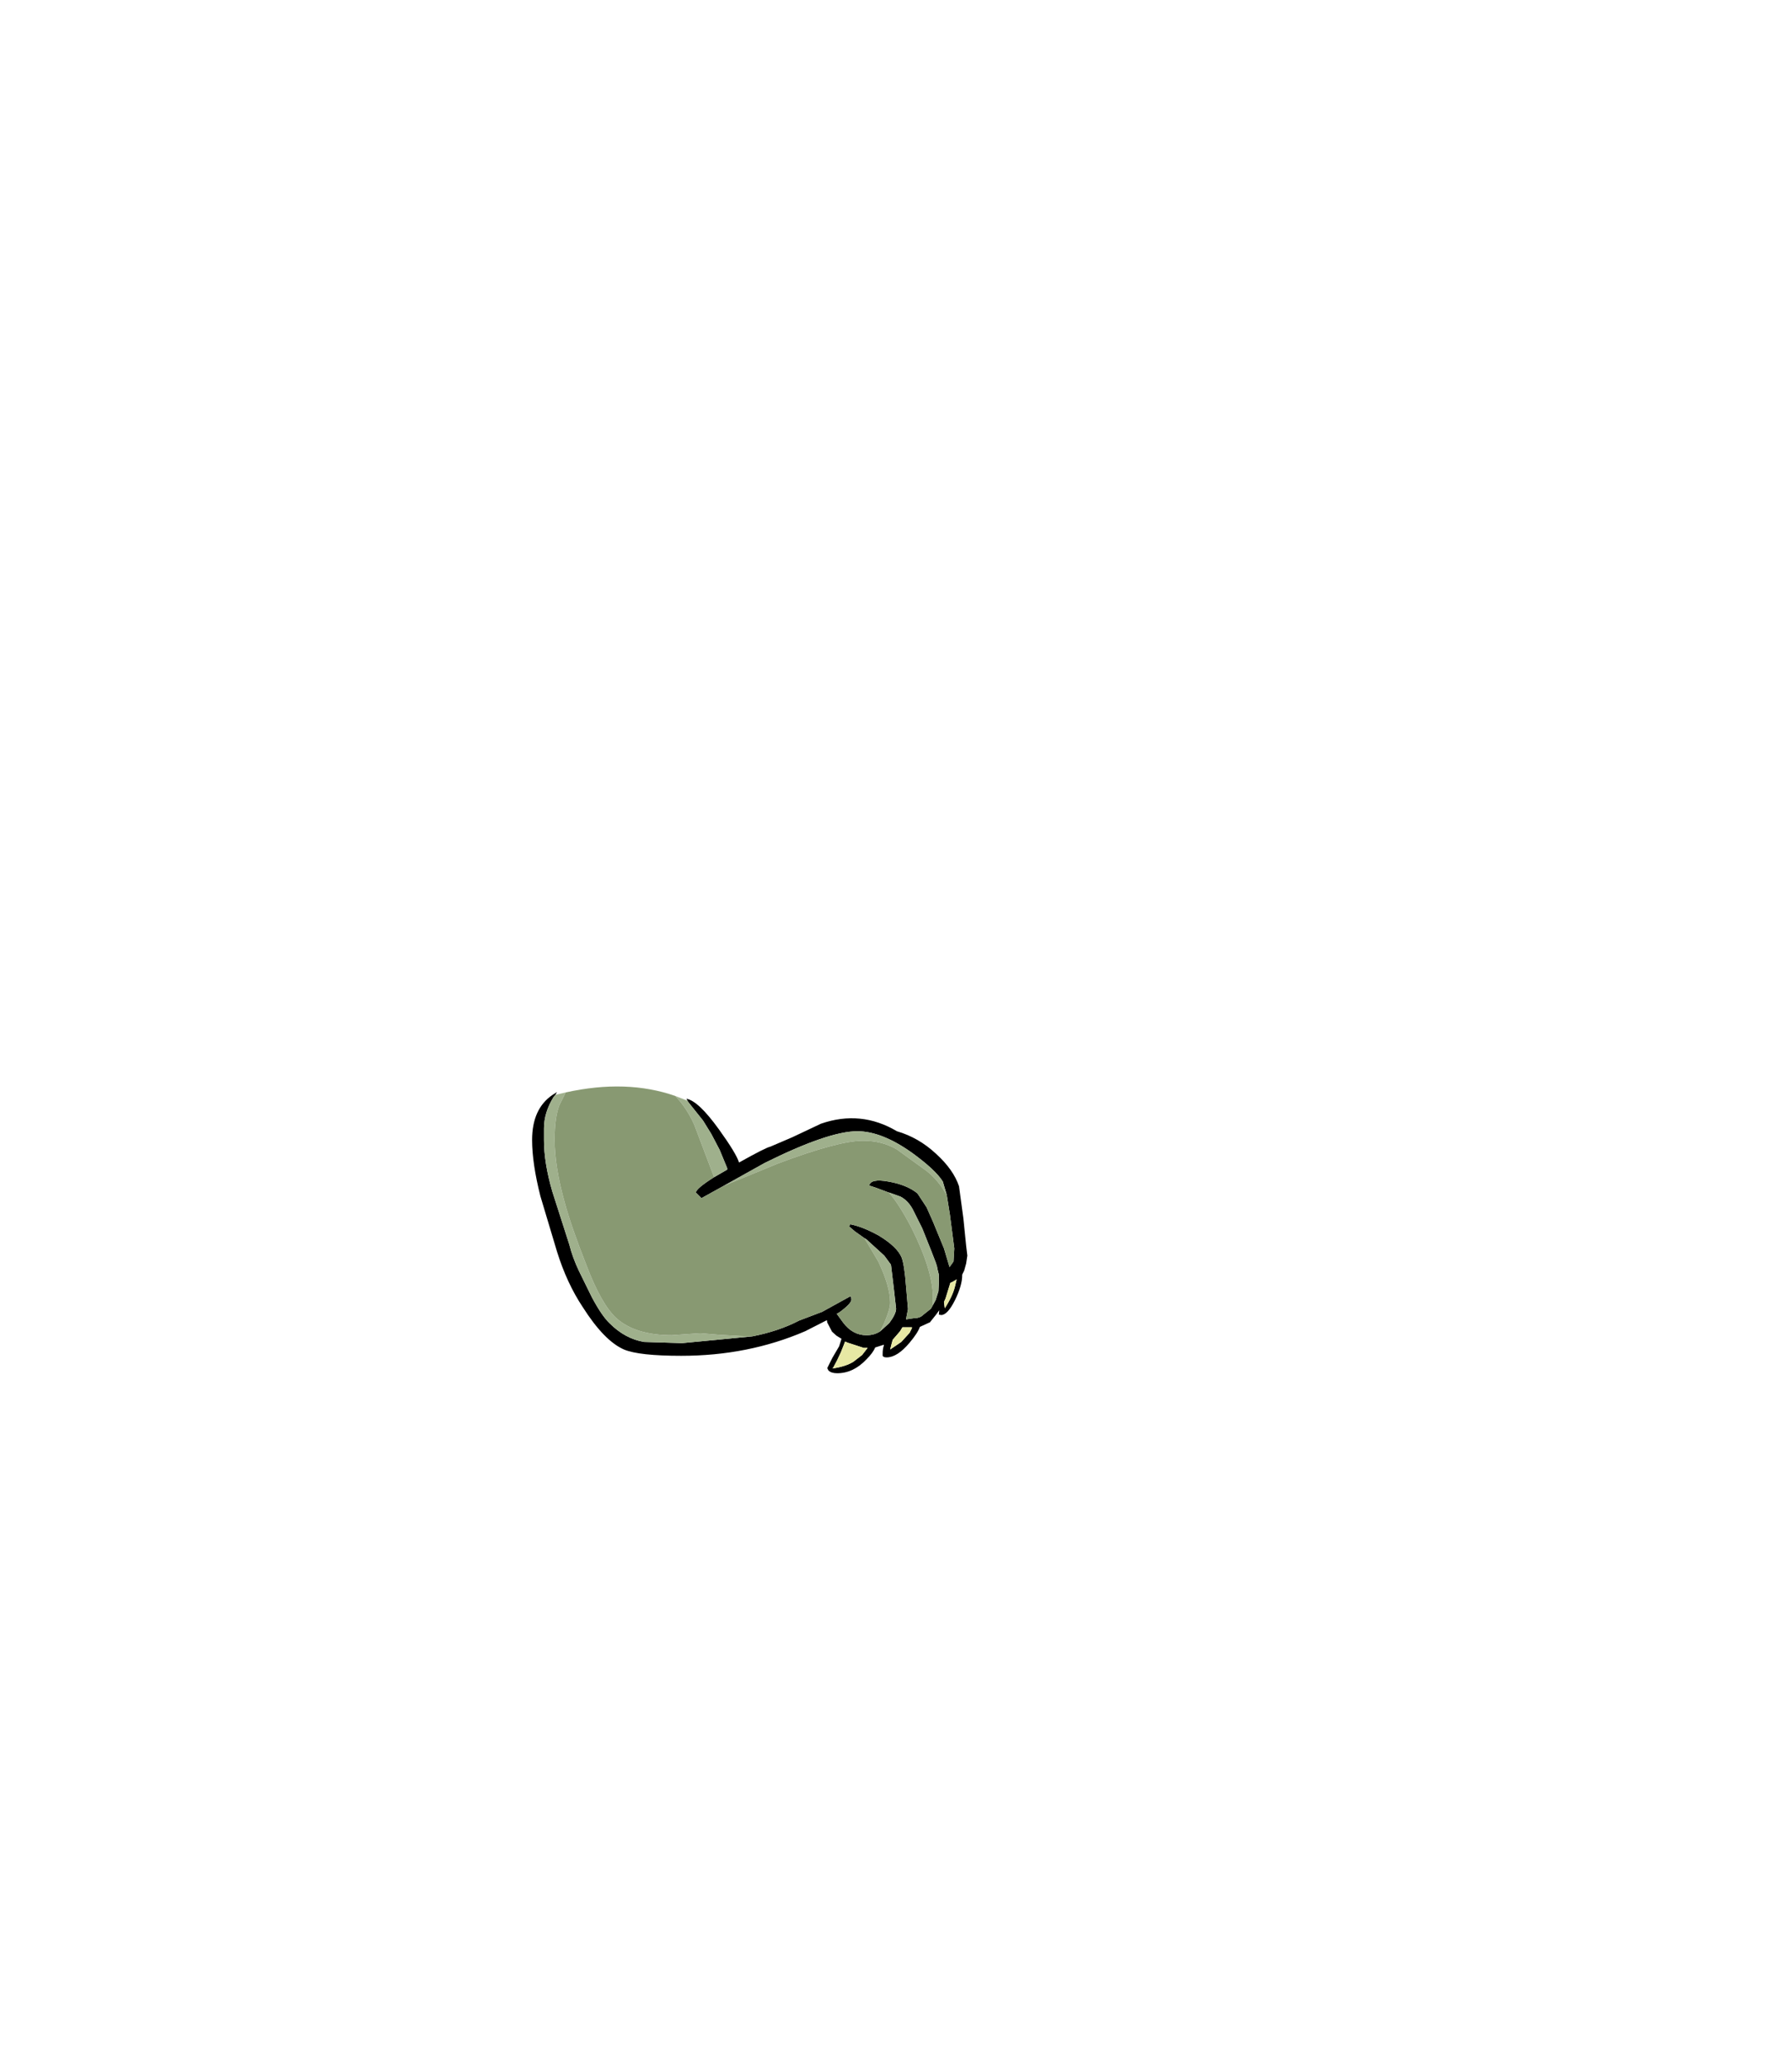 <?xml version="1.0" encoding="UTF-8" standalone="no"?>
<svg xmlns:xlink="http://www.w3.org/1999/xlink" height="531.5px" width="460.6px" xmlns="http://www.w3.org/2000/svg">
  <g transform="matrix(1.0, 0.0, 0.0, 1.0, 193.65, 334.05)">
    <use height="36.2" transform="matrix(2.034, 0.0, 0.0, 2.036, -56.885, -54.794)" width="55.0" xlink:href="#shape0"/>
  </g>
  <defs>
    <g id="shape0" transform="matrix(1.0, 0.0, 0.0, 1.0, 26.3, 16.55)">
      <path d="M-6.65 -14.75 L-6.8 -15.0 Q-5.3 -14.75 -2.7 -11.15 -0.5 -8.1 -0.15 -6.95 3.25 -8.85 3.8 -8.95 L6.6 -10.15 10.2 -11.85 Q15.25 -13.6 19.8 -10.9 22.55 -10.1 24.75 -8.05 26.95 -6.05 27.65 -3.95 L28.2 0.1 28.55 3.55 28.7 4.8 28.55 5.8 28.3 6.7 28.05 7.2 28.05 7.3 Q28.05 8.55 27.15 10.4 26.2 12.3 25.4 12.3 L25.1 12.25 25.15 11.7 24.75 12.25 23.95 13.25 23.9 13.25 22.7 13.8 Q22.45 14.55 21.4 15.8 19.85 17.65 18.5 17.65 18.1 17.65 18.0 17.45 L18.0 17.15 Q18.0 16.6 18.15 16.15 L18.15 16.05 17.05 16.4 Q16.8 17.05 15.95 17.9 14.3 19.65 12.25 19.65 11.5 19.65 11.15 19.3 L11.0 19.0 11.65 17.7 12.5 16.25 12.8 15.3 12.15 14.9 11.6 14.4 11.0 13.25 10.95 12.95 8.2 14.35 Q1.0 17.45 -7.45 17.45 -12.8 17.45 -14.7 16.65 -17.2 15.55 -19.9 11.3 -21.9 8.3 -23.15 4.3 L-25.25 -2.7 Q-26.3 -6.85 -26.3 -9.8 -26.3 -13.75 -23.7 -15.5 L-23.15 -15.85 -23.35 -15.5 -23.6 -15.2 Q-24.8 -13.25 -24.8 -11.25 L-24.8 -11.2 -24.8 -9.8 Q-24.8 -6.9 -23.75 -3.3 L-21.6 3.4 Q-21.2 5.0 -20.4 6.7 L-18.75 10.05 Q-17.5 12.4 -16.5 13.35 -14.55 15.3 -12.15 15.7 L-7.35 15.85 1.5 15.0 Q4.85 14.35 7.45 13.0 L10.35 11.9 13.8 10.0 14.0 9.95 14.05 10.35 Q14.05 10.85 12.55 11.95 L12.2 12.15 13.0 13.25 Q14.2 14.85 15.95 14.85 16.95 14.85 17.7 14.35 L18.85 13.3 Q19.7 12.15 19.7 11.5 L19.4 8.85 19.05 5.95 18.35 5.0 18.2 4.8 15.95 2.75 15.7 2.6 14.5 1.75 13.8 1.15 13.8 1.05 13.9 0.85 Q15.5 1.15 17.55 2.3 19.85 3.7 20.4 5.05 20.75 6.0 20.95 8.65 L21.2 11.55 20.95 12.85 21.95 12.7 Q22.7 12.7 23.1 12.3 L24.1 11.5 24.35 11.05 24.7 10.4 25.05 9.3 25.1 8.3 25.1 7.55 25.1 7.2 24.95 6.6 24.85 6.1 24.7 5.65 24.1 4.1 23.0 1.35 21.8 -1.05 Q21.2 -2.15 20.25 -2.65 L18.85 -3.15 18.8 -3.15 17.2 -3.75 16.3 -4.05 Q16.5 -4.95 18.7 -4.55 21.05 -4.15 22.4 -3.05 L23.55 -1.3 24.35 0.5 25.75 3.9 26.45 6.25 26.95 5.55 27.05 3.9 26.5 -0.35 26.1 -2.85 25.6 -4.55 Q24.7 -6.0 21.75 -8.15 17.9 -10.9 14.8 -10.9 11.15 -10.9 3.1 -6.9 L-2.1 -4.0 -4.9 -2.45 -5.6 -3.15 Q-5.6 -3.65 -3.3 -5.1 -2.6 -5.5 -1.65 -6.05 L-1.65 -6.25 -2.6 -8.55 -3.65 -10.55 -4.7 -12.25 -6.3 -14.25 -6.65 -14.7 -6.65 -14.75 M26.95 8.05 L26.55 8.25 25.95 10.2 25.75 10.65 25.75 10.7 25.85 11.45 Q26.85 9.9 27.15 8.65 L27.35 7.8 26.95 8.05 M21.4 14.55 L21.7 13.95 21.7 13.85 20.5 13.85 20.2 14.35 19.25 15.45 19.25 15.5 19.1 16.05 18.95 16.65 20.35 15.7 21.4 14.55 M16.1 16.45 L16.0 16.45 15.6 16.45 13.6 15.8 13.25 15.65 13.1 16.05 12.7 17.05 12.25 18.0 11.75 18.95 11.65 19.05 Q13.35 18.8 14.3 18.2 L15.4 17.35 16.1 16.45" fill="#000000" fill-rule="evenodd" stroke="none"/>
      <path d="M-23.35 -15.5 L-22.05 -15.8 -22.85 -14.2 Q-23.45 -12.65 -23.45 -9.85 -23.45 -6.4 -22.15 -1.8 -21.35 1.15 -19.4 6.1 -17.55 10.95 -15.65 12.7 -13.25 14.85 -8.65 14.85 L-5.05 14.6 -2.65 14.8 -0.05 14.95 1.5 15.0 -7.35 15.85 -12.15 15.7 Q-14.55 15.3 -16.5 13.35 -17.5 12.4 -18.75 10.05 L-20.4 6.7 Q-21.2 5.0 -21.6 3.4 L-23.75 -3.3 Q-24.8 -6.9 -24.8 -9.8 L-24.8 -11.2 -24.8 -11.25 Q-24.8 -13.25 -23.6 -15.2 L-23.35 -15.5 M-8.2 -15.35 L-6.65 -14.75 -6.65 -14.7 -6.3 -14.25 -4.7 -12.25 -3.65 -10.55 -2.6 -8.55 -1.65 -6.25 -1.65 -6.05 Q-2.6 -5.5 -3.3 -5.1 L-5.8 -11.7 Q-6.7 -13.75 -8.2 -15.35 M-2.1 -4.0 L3.1 -6.9 Q11.15 -10.9 14.8 -10.9 17.9 -10.9 21.75 -8.15 24.7 -6.0 25.6 -4.55 L26.1 -2.85 25.85 -3.25 Q24.75 -5.1 23.05 -6.25 L19.8 -8.6 Q17.95 -9.7 15.5 -9.7 12.4 -9.7 4.7 -6.8 L-2.1 -4.0 M18.8 -3.15 L18.85 -3.15 20.25 -2.65 Q21.2 -2.15 21.8 -1.05 L23.0 1.35 24.1 4.1 24.7 5.65 24.85 6.1 24.95 6.6 25.1 7.2 25.1 7.55 25.1 8.3 25.05 9.3 24.7 10.4 24.35 11.05 24.35 10.05 Q24.35 6.7 21.65 1.3 20.05 -1.75 18.8 -3.15 M15.7 2.6 L15.95 2.75 18.2 4.8 18.35 5.0 19.05 5.95 19.4 8.85 19.7 11.5 Q19.7 12.15 18.85 13.3 L17.7 14.35 18.2 13.3 Q18.95 11.55 18.95 10.75 18.95 8.7 17.45 5.55 L15.7 2.6" fill="#9fb08c" fill-rule="evenodd" stroke="none"/>
      <path d="M-22.05 -15.8 Q-14.35 -17.5 -8.2 -15.35 -6.7 -13.75 -5.8 -11.7 L-3.3 -5.1 Q-5.6 -3.65 -5.6 -3.15 L-4.9 -2.45 -2.1 -4.0 4.7 -6.8 Q12.4 -9.7 15.5 -9.7 17.95 -9.7 19.8 -8.6 L23.05 -6.25 Q24.75 -5.1 25.85 -3.25 L26.1 -2.85 26.5 -0.35 27.05 3.9 26.95 5.55 26.45 6.25 25.75 3.9 24.35 0.5 23.55 -1.3 22.4 -3.05 Q21.05 -4.15 18.7 -4.55 16.5 -4.95 16.3 -4.05 L17.2 -3.75 18.8 -3.15 Q20.05 -1.75 21.65 1.3 24.35 6.7 24.35 10.05 L24.35 11.05 24.1 11.5 23.1 12.3 Q22.7 12.7 21.95 12.7 L20.95 12.85 21.2 11.55 20.95 8.65 Q20.75 6.0 20.4 5.05 19.85 3.7 17.55 2.3 15.5 1.15 13.9 0.85 L13.8 1.05 13.8 1.15 14.5 1.75 15.7 2.6 17.45 5.55 Q18.95 8.7 18.95 10.75 18.95 11.55 18.2 13.3 L17.7 14.35 Q16.95 14.85 15.95 14.85 14.2 14.85 13.0 13.25 L12.2 12.15 12.55 11.95 Q14.05 10.85 14.05 10.35 L14.0 9.95 13.8 10.0 10.35 11.9 7.45 13.0 Q4.85 14.35 1.5 15.0 L-0.05 14.95 -2.65 14.8 -5.05 14.6 -8.65 14.85 Q-13.25 14.85 -15.65 12.7 -17.55 10.95 -19.4 6.1 -21.35 1.15 -22.15 -1.8 -23.45 -6.4 -23.45 -9.85 -23.45 -12.65 -22.85 -14.2 L-22.05 -15.8" fill="#889972" fill-rule="evenodd" stroke="none"/>
      <path d="M21.4 14.55 L20.35 15.7 18.95 16.65 19.1 16.05 19.25 15.5 19.25 15.45 20.2 14.35 20.5 13.85 21.7 13.85 21.7 13.95 21.4 14.55 M26.95 8.05 L27.35 7.8 27.15 8.65 Q26.85 9.9 25.85 11.45 L25.75 10.7 25.75 10.65 25.95 10.2 26.55 8.25 26.95 8.05 M16.1 16.45 L15.4 17.35 14.3 18.2 Q13.35 18.8 11.65 19.05 L11.75 18.95 12.25 18.0 12.7 17.05 13.1 16.05 13.25 15.65 13.6 15.8 15.6 16.45 16.0 16.45 16.1 16.45" fill="#e7e8a4" fill-rule="evenodd" stroke="none"/>
    </g>
  </defs>
</svg>
